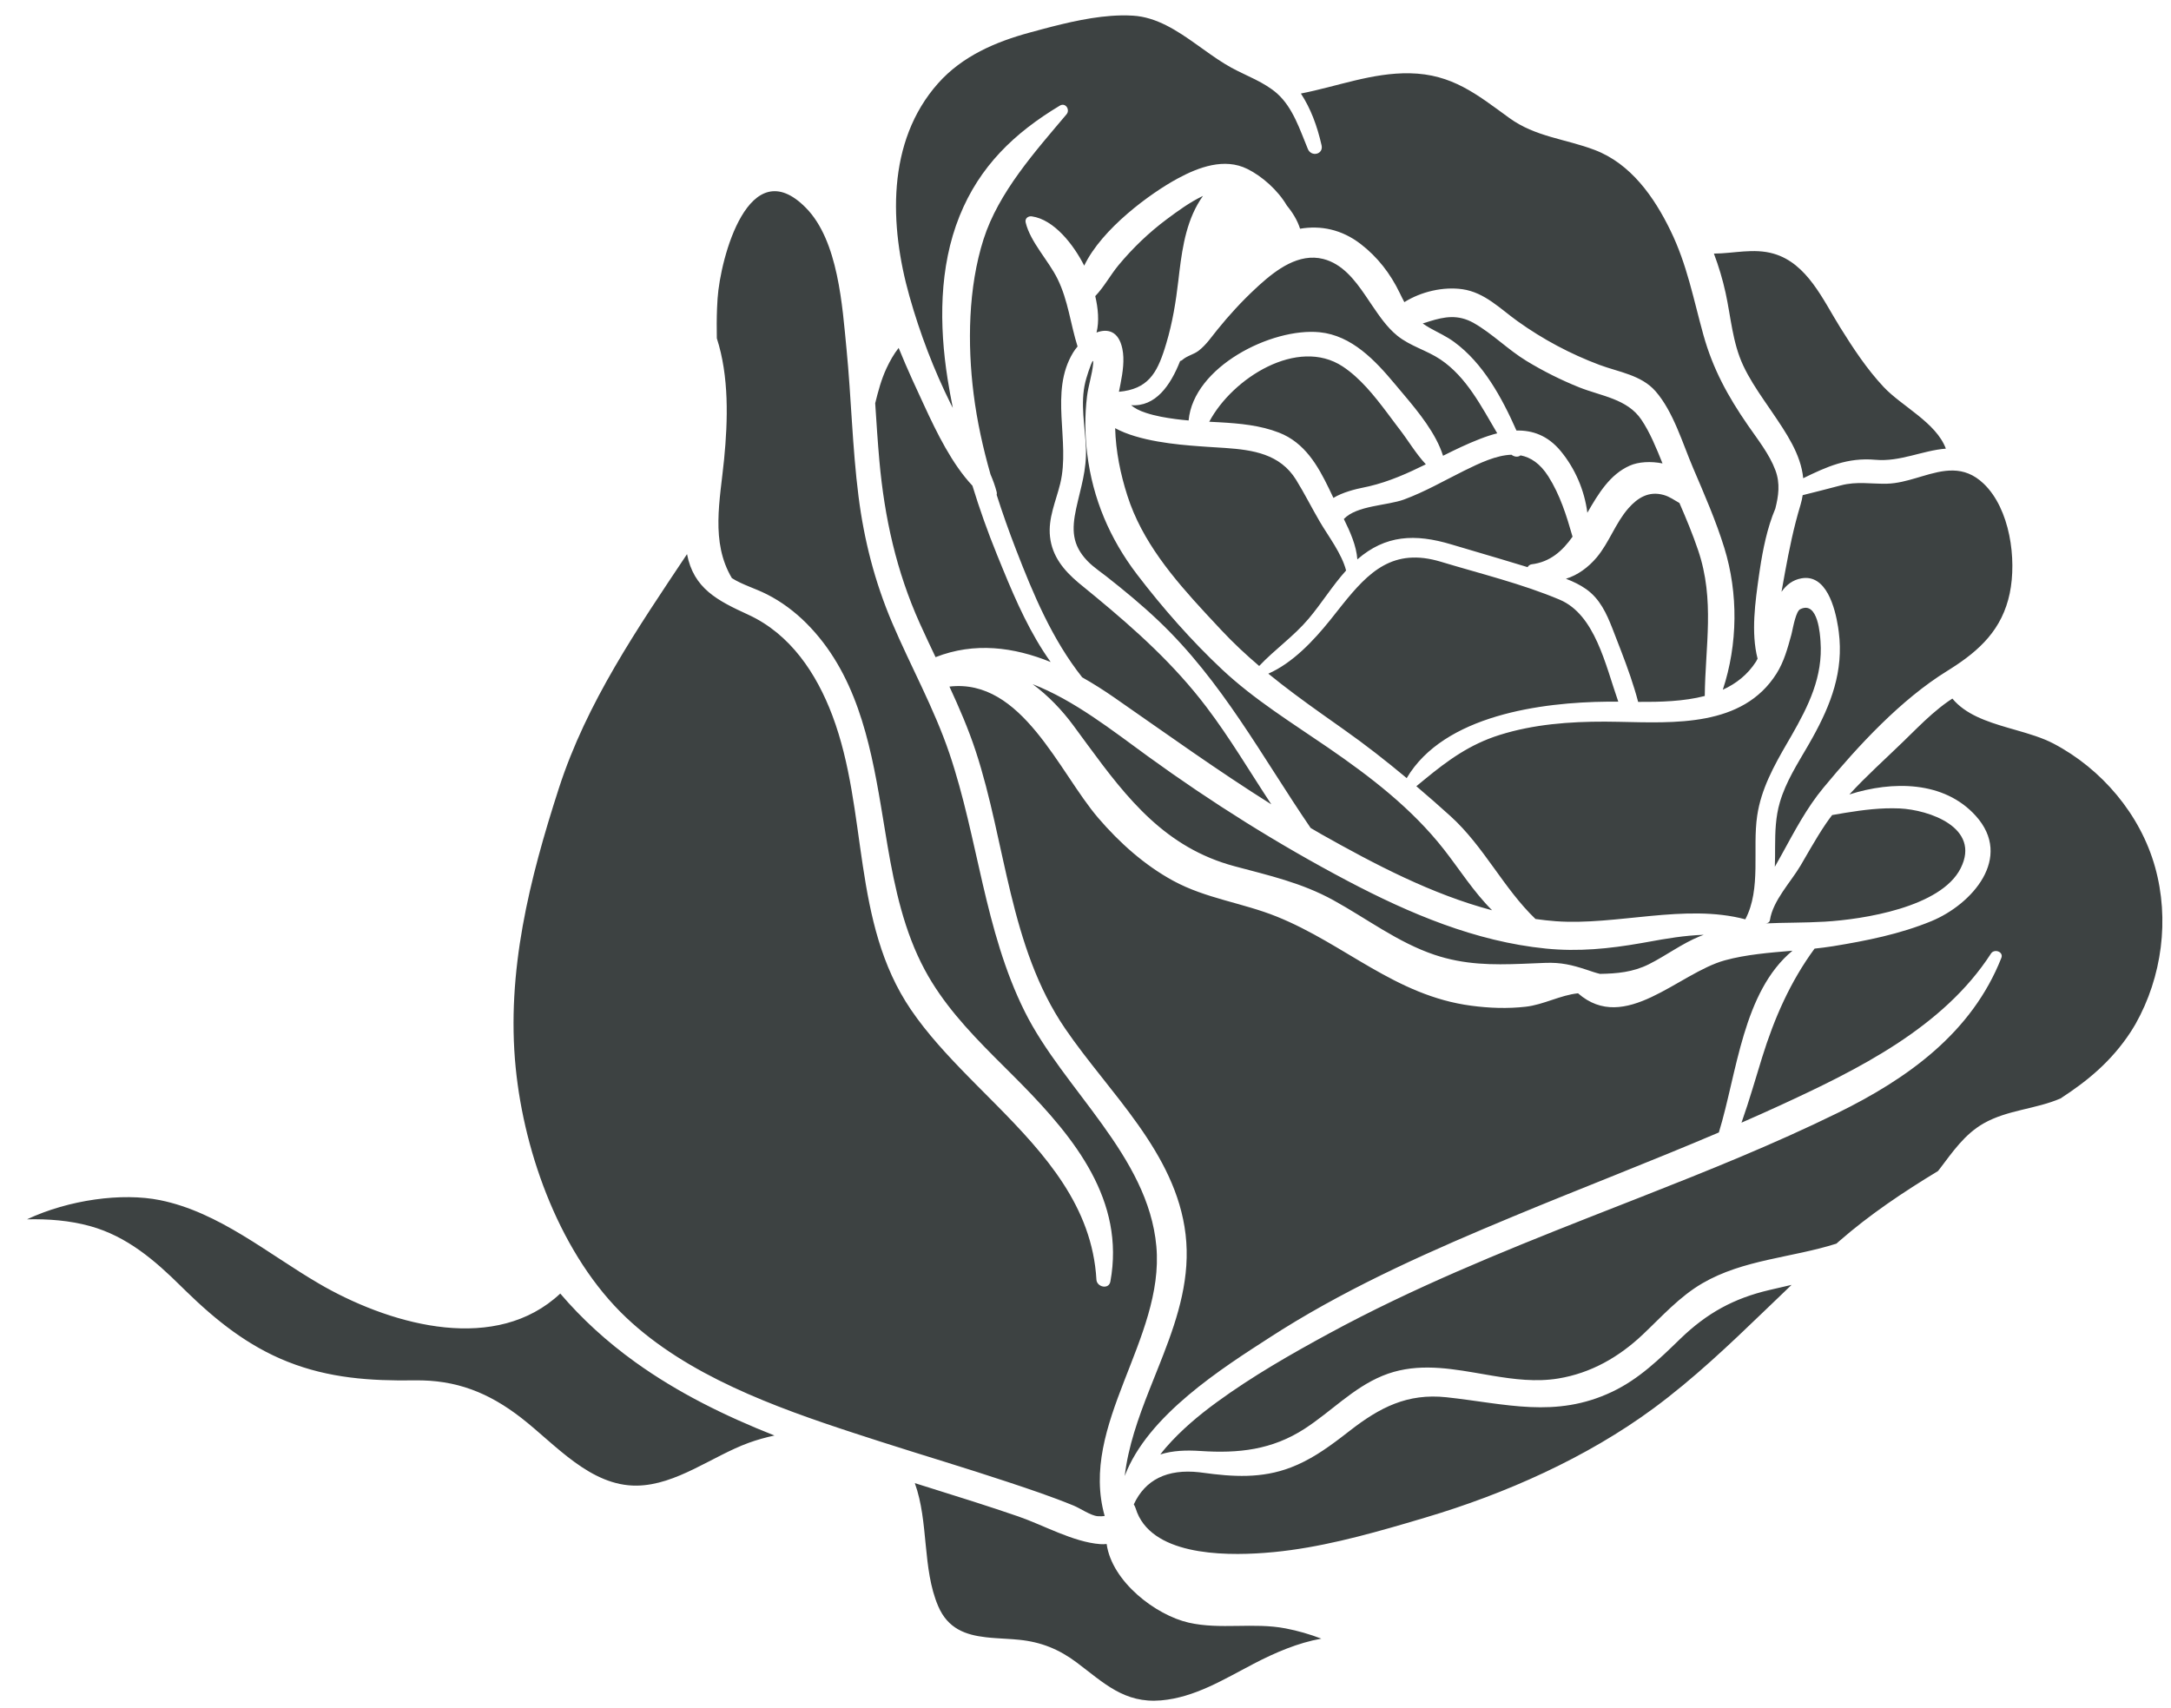 <?xml version="1.0" encoding="UTF-8"?>
<svg width="61px" height="48px" viewBox="0 0 61 48" version="1.1" xmlns="http://www.w3.org/2000/svg" xmlns:xlink="http://www.w3.org/1999/xlink">
    <title>55</title>
    <g id="页面-1" stroke="none" stroke-width="1" fill="none" fill-rule="evenodd">
        <g id="植物" transform="translate(-476, -560)" fill="#3D4242">
            <path d="M501.704,601.676 L502.119,601.806 C502.951,602.066 503.784,602.327 504.609,602.611 C505.328,602.859 506.151,603.331 506.912,603.39 C506.975,603.395 507.035,603.393 507.094,603.386 C507.24,604.441 508.469,605.385 509.402,605.597 C510.291,605.799 511.22,605.585 512.121,605.758 C512.469,605.825 512.803,605.922 513.127,606.046 C512.476,606.161 511.836,606.434 511.225,606.752 C510.395,607.184 509.574,607.699 508.621,607.781 C507.589,607.869 507.017,607.291 506.258,606.72 C505.761,606.346 505.255,606.14 504.636,606.078 L504.455,606.062 L503.982,606.032 L503.839,606.021 L503.702,606.007 C503.138,605.942 502.633,605.772 502.36,605.131 C501.909,604.075 502.099,602.763 501.704,601.676 Z M525.717,596.249 L526.339,596.105 L526.089,596.345 L525.589,596.825 C524.59,597.787 523.587,598.742 522.469,599.568 C520.584,600.96 518.291,601.979 516.051,602.643 L515.531,602.797 C514.311,603.154 513.059,603.49 511.798,603.613 L511.529,603.636 C510.319,603.727 508.312,603.691 507.911,602.39 C507.897,602.345 507.878,602.308 507.857,602.273 C508.178,601.579 508.795,601.271 509.699,601.371 L509.794,601.383 C510.644,601.5 511.449,601.55 512.269,601.236 C512.796,601.035 513.246,600.724 513.687,600.388 L513.927,600.203 C514.766,599.551 515.542,599.145 516.643,599.263 C518.303,599.442 519.702,599.869 521.302,599.107 C522.057,598.747 522.622,598.193 523.214,597.619 C523.957,596.901 524.711,596.484 525.717,596.249 Z M498.644,565.84 C499.556,566.765 499.667,568.604 499.786,569.817 C499.92,571.191 499.948,572.574 500.122,573.945 C500.278,575.178 500.58,576.352 501.066,577.496 C501.59,578.727 502.245,579.9 502.676,581.171 C503.485,583.56 503.658,586.149 504.794,588.428 C505.886,590.62 508.265,592.475 508.491,595.023 C508.723,597.628 506.312,600.033 507.039,602.599 C506.985,602.608 506.921,602.611 506.842,602.605 C506.645,602.589 506.356,602.385 506.168,602.308 C505.559,602.058 504.931,601.847 504.306,601.64 C503.13,601.249 501.942,600.896 500.762,600.517 L499.999,600.27 C497.749,599.535 495.311,598.646 493.597,597.026 C491.771,595.301 490.734,592.462 490.49,590.007 C490.222,587.303 490.878,584.703 491.703,582.15 C492.484,579.736 493.911,577.66 495.304,575.571 C495.49,576.539 496.163,576.878 497.02,577.271 C498.206,577.815 498.941,578.92 499.389,580.11 C500.403,582.806 499.918,585.908 501.595,588.372 C502.053,589.045 502.63,589.666 503.232,590.279 L503.445,590.495 L503.981,591.034 C505.371,592.442 506.689,593.903 506.807,595.958 C506.819,596.169 507.157,596.244 507.199,596.011 C507.616,593.738 506.199,591.988 504.705,590.466 L504.455,590.214 L503.929,589.689 C503.193,588.948 502.48,588.179 501.983,587.251 C501.407,586.179 501.144,584.968 500.939,583.773 L500.752,582.647 C500.441,580.794 500.033,578.892 498.657,577.513 C498.336,577.191 497.956,576.906 497.55,576.701 C497.215,576.531 496.855,576.431 496.564,576.245 C495.96,575.228 496.233,574.055 496.346,572.902 C496.453,571.807 496.487,570.573 496.141,569.505 C496.136,569.227 496.136,568.948 496.147,568.67 L496.162,568.392 C496.238,567.249 497.045,564.217 498.644,565.84 Z M476.758,594.263 C477.934,593.712 479.431,593.508 480.499,593.725 C482.155,594.061 483.53,595.235 484.958,596.067 L485.141,596.172 C487.1,597.261 489.949,598.03 491.742,596.349 C492.345,597.056 493.046,597.698 493.848,598.275 C495.049,599.139 496.38,599.792 497.761,600.338 C497.511,600.391 497.266,600.46 497.033,600.545 C496.018,600.915 495.004,601.731 493.896,601.746 C492.584,601.764 491.604,600.586 490.652,599.847 C489.733,599.133 488.819,598.77 487.647,598.788 C486.406,598.806 485.244,598.727 484.078,598.263 C482.96,597.818 482.071,597.104 481.223,596.278 L481.095,596.153 C480.351,595.415 479.567,594.741 478.536,594.455 C477.955,594.294 477.358,594.25 476.758,594.263 Z M506.858,582.985 C507.453,583.679 508.157,584.31 508.963,584.749 C509.882,585.25 510.916,585.369 511.876,585.757 C513.791,586.53 515.206,587.979 517.335,588.26 C517.845,588.328 518.354,588.347 518.867,588.289 C519.367,588.234 519.847,587.961 520.339,587.912 C521.657,589.064 523.161,587.344 524.465,586.985 C525.064,586.821 525.717,586.77 526.364,586.715 C524.968,587.874 524.809,590.148 524.296,591.822 C522.382,592.638 520.438,593.383 518.516,594.183 C516.296,595.106 514.07,596.085 512.025,597.361 L511.704,597.565 C510.341,598.444 508.243,599.771 507.602,601.476 C507.699,600.646 507.981,599.853 508.291,599.065 L508.584,598.328 L508.69,598.058 C509.109,596.974 509.452,595.876 509.312,594.685 C509.039,592.38 507.166,590.72 505.925,588.899 C504.357,586.597 504.263,583.685 503.415,581.106 C503.21,580.483 502.951,579.885 502.677,579.293 C504.715,579.055 505.75,581.692 506.858,582.985 Z M530.857,579.63 C531.225,580.074 531.816,580.274 532.418,580.45 L532.644,580.515 C533.019,580.623 533.389,580.732 533.699,580.895 C535.053,581.605 536.139,582.885 536.552,584.364 C536.963,585.831 536.749,587.452 536.002,588.777 C535.957,588.85 535.915,588.924 535.868,588.996 C535.323,589.826 534.661,590.368 533.897,590.866 C533.201,591.168 532.407,591.186 531.738,591.566 C531.197,591.873 530.861,592.374 530.493,592.856 L530.452,592.907 C529.485,593.493 528.546,594.119 527.672,594.881 L527.599,594.946 C526.348,595.344 524.982,595.389 523.829,596.063 C523.188,596.437 522.695,596.993 522.161,597.498 C521.489,598.134 520.703,598.585 519.782,598.736 C519.166,598.837 518.55,598.76 517.936,598.658 L517.417,598.569 C516.553,598.422 515.693,598.31 514.842,598.661 C514.013,599.004 513.4,599.666 512.658,600.147 C511.739,600.743 510.796,600.844 509.734,600.773 C509.326,600.746 508.948,600.76 508.602,600.87 C508.653,600.804 508.705,600.738 508.762,600.673 C509.181,600.192 509.675,599.776 510.189,599.401 C511.185,598.674 512.268,598.053 513.351,597.466 C515.684,596.199 518.146,595.196 520.613,594.223 L522.131,593.627 C523.987,592.897 525.841,592.153 527.63,591.275 C529.599,590.308 531.401,589.024 532.233,586.918 C532.302,586.743 532.035,586.651 531.942,586.795 C530.597,588.877 528.198,590.056 526.015,591.062 C525.655,591.228 525.294,591.388 524.931,591.547 L524.944,591.512 C525.154,590.918 525.326,590.309 525.513,589.708 C525.854,588.612 526.302,587.586 526.985,586.656 C527.159,586.637 527.332,586.616 527.501,586.589 C528.442,586.435 529.377,586.25 530.263,585.886 C531.406,585.416 532.578,584.101 531.512,582.923 C530.621,581.938 529.172,581.939 527.963,582.324 C528.435,581.809 528.963,581.338 529.458,580.857 L529.867,580.457 C530.141,580.19 530.423,579.931 530.736,579.711 C530.776,579.684 530.816,579.657 530.857,579.63 Z M505.015,579.225 C506.182,579.677 507.25,580.524 508.258,581.256 C510.041,582.549 511.915,583.725 513.863,584.753 C515.605,585.671 517.459,586.457 519.436,586.655 C520.348,586.747 521.217,586.659 522.107,586.503 L522.299,586.469 C522.819,586.373 523.343,586.285 523.872,586.268 C523.836,586.282 523.801,586.294 523.766,586.308 C523.254,586.516 522.821,586.849 522.33,587.095 C521.882,587.32 521.427,587.358 520.955,587.366 C520.895,587.35 520.835,587.335 520.776,587.315 L520.559,587.243 C520.176,587.118 519.864,587.039 519.412,587.057 L518.774,587.083 C517.938,587.115 517.148,587.113 516.304,586.829 C515.275,586.482 514.406,585.814 513.463,585.295 C512.571,584.805 511.665,584.603 510.69,584.342 C508.749,583.824 507.67,582.442 506.564,580.937 L506.156,580.382 C505.846,579.961 505.455,579.549 505.015,579.225 Z M529.182,582.713 L529.371,582.717 C530.199,582.754 531.665,583.254 531.09,584.398 C530.539,585.496 528.348,585.836 527.269,585.899 C526.692,585.933 526.143,585.922 525.599,585.948 C525.66,585.949 525.721,585.92 525.731,585.854 C525.814,585.305 526.317,584.788 526.594,584.318 L526.872,583.839 C527.012,583.6 527.155,583.363 527.311,583.134 C527.364,583.055 527.422,582.979 527.479,582.903 C527.977,582.816 528.486,582.731 528.993,582.715 L529.182,582.713 Z M527.152,578.021 C527.225,579.016 526.811,579.842 526.337,580.67 L526.217,580.877 C525.843,581.521 525.483,582.175 525.373,582.921 C525.234,583.856 525.493,584.975 525.039,585.833 C523.347,585.382 521.42,586.012 519.71,585.886 C519.52,585.872 519.332,585.85 519.144,585.824 C518.241,584.957 517.7,583.792 516.759,582.937 C516.442,582.649 516.121,582.369 515.796,582.093 L516.038,581.894 C516.677,581.37 517.292,580.917 518.136,580.652 C519.091,580.352 520.098,580.276 521.095,580.278 L521.476,580.283 C523.037,580.313 524.965,580.437 525.917,578.926 C526.127,578.592 526.227,578.218 526.331,577.842 L526.348,577.771 C526.39,577.58 526.467,577.176 526.58,577.12 C527.09,576.864 527.141,577.872 527.152,578.021 Z M506.715,570.221 C506.687,570.523 506.581,570.831 506.543,571.136 C506.476,571.677 506.482,572.219 506.549,572.76 C506.704,574.013 507.182,575.137 507.947,576.14 C508.665,577.08 509.478,578.006 510.341,578.815 C511.242,579.659 512.298,580.31 513.312,581.006 C514.51,581.829 515.664,582.714 516.566,583.863 C516.997,584.412 517.409,585.067 517.925,585.579 C516.232,585.131 514.632,584.289 513.122,583.439 C513.022,583.382 512.925,583.323 512.826,583.266 C511.451,581.252 510.34,579.142 508.546,577.439 C508.08,576.996 507.586,576.589 507.079,576.191 L506.863,576.028 C506.754,575.945 506.647,575.86 506.554,575.763 C506.119,575.31 506.111,574.879 506.238,574.289 C506.368,573.691 506.534,573.218 506.512,572.595 C506.49,571.978 506.346,571.344 506.496,570.732 L506.523,570.632 C506.593,570.394 506.739,569.968 506.715,570.221 Z M531.735,573.59 C532.478,574.299 532.668,575.714 532.469,576.672 C532.258,577.683 531.629,578.273 530.803,578.796 L530.714,578.852 C529.406,579.66 528.214,580.953 527.237,582.132 C526.762,582.704 526.421,583.36 526.064,584.008 L525.869,584.356 C525.873,584.263 525.874,584.169 525.875,584.075 L525.876,583.795 C525.878,583.375 525.888,582.958 526.01,582.544 C526.177,581.971 526.507,581.459 526.804,580.947 L526.926,580.732 C527.443,579.801 527.808,578.86 527.665,577.756 L527.646,577.62 C527.559,577.069 527.312,576.128 526.618,576.251 C526.369,576.295 526.192,576.436 526.056,576.63 L526.154,576.085 C526.271,575.449 526.399,574.816 526.591,574.184 C526.619,574.093 526.637,574.003 526.651,573.914 C527.009,573.825 527.363,573.735 527.721,573.64 C528.172,573.52 528.569,573.602 529.019,573.592 C529.302,573.585 529.582,573.509 529.859,573.427 L529.997,573.386 C530.594,573.209 531.176,573.057 531.735,573.59 Z M507.667,560.433 L507.834,560.44 C508.495,560.48 509.068,560.856 509.622,561.251 L509.817,561.39 C510.077,561.576 510.334,561.757 510.597,561.901 C511.022,562.133 511.527,562.308 511.89,562.633 C512.332,563.031 512.527,563.655 512.748,564.187 C512.844,564.419 513.192,564.339 513.133,564.082 C513.008,563.532 512.827,563.048 512.552,562.628 C513.572,562.43 514.553,562.04 515.611,562.059 C516.801,562.081 517.494,562.651 518.405,563.313 C519.14,563.848 519.977,563.899 520.802,564.212 C521.821,564.597 522.479,565.537 522.938,566.482 C523.404,567.437 523.581,568.402 523.862,569.413 C524.129,570.37 524.551,571.139 525.114,571.953 C525.384,572.345 525.718,572.763 525.885,573.215 C526.024,573.587 525.972,573.938 525.882,574.293 C525.653,574.834 525.531,575.448 525.447,576.009 L525.422,576.176 C525.32,576.9 525.194,577.771 525.384,578.509 C525.37,578.536 525.357,578.565 525.341,578.59 C525.103,578.961 524.78,579.211 524.407,579.381 C524.829,578.106 524.843,576.67 524.45,575.398 C524.213,574.631 523.887,573.888 523.572,573.15 C523.276,572.458 523.018,571.566 522.516,570.993 C522.115,570.536 521.487,570.457 520.943,570.254 C520.128,569.949 519.351,569.535 518.643,569.028 C518.15,568.675 517.716,568.217 517.09,568.127 C516.552,568.051 515.934,568.193 515.459,568.49 C515.417,568.411 515.374,568.327 515.328,568.23 C515.069,567.692 514.708,567.223 514.231,566.856 C513.693,566.442 513.105,566.33 512.529,566.427 C512.454,566.191 512.321,565.973 512.159,565.778 C511.904,565.342 511.459,564.95 511.045,564.746 C510.401,564.429 509.681,564.696 509.09,565.016 C508.332,565.425 506.959,566.425 506.464,567.465 C506.165,566.874 505.617,566.169 504.992,566.08 C504.887,566.065 504.791,566.139 504.819,566.253 C504.952,566.804 505.457,567.314 505.714,567.836 C506.015,568.449 506.076,569.098 506.277,569.736 C506.23,569.792 506.187,569.849 506.152,569.907 C505.475,571.024 506.08,572.392 505.79,573.589 C505.669,574.085 505.445,574.56 505.503,575.083 C505.564,575.634 505.891,576.027 506.299,576.372 L506.795,576.779 C507.927,577.716 508.993,578.675 509.894,579.862 C510.559,580.737 511.116,581.685 511.721,582.602 C510.21,581.654 508.771,580.616 507.3,579.595 C507.013,579.396 506.714,579.206 506.407,579.033 C505.564,577.969 505.034,576.701 504.547,575.442 C504.352,574.937 504.169,574.424 504.004,573.905 C504.01,573.88 504.012,573.854 504.005,573.828 C503.962,573.66 503.902,573.494 503.831,573.33 C503.619,572.589 503.453,571.836 503.357,571.074 C503.18,569.672 503.203,568.079 503.635,566.724 C504.058,565.4 505.086,564.258 505.967,563.212 C506.075,563.084 505.939,562.872 505.779,562.968 C504.504,563.733 503.524,564.671 502.96,566.074 C502.383,567.509 502.388,569.141 502.625,570.647 C502.668,570.921 502.718,571.192 502.772,571.461 C502.754,571.427 502.735,571.392 502.718,571.358 C502.235,570.383 501.851,569.378 501.555,568.33 C500.994,566.348 500.9,563.981 502.36,562.339 C503.037,561.578 503.971,561.176 504.936,560.914 L505.284,560.82 C505.993,560.631 506.769,560.447 507.498,560.433 L507.667,560.433 Z M516.488,575.786 C517.581,576.117 518.773,576.407 519.823,576.851 C520.818,577.272 521.106,578.676 521.47,579.717 L521.363,579.717 L521.157,579.717 C519.328,579.735 516.574,580.089 515.525,581.865 C514.954,581.389 514.37,580.93 513.758,580.499 L513.137,580.059 C512.623,579.693 512.12,579.325 511.637,578.93 C512.323,578.628 512.909,578.002 513.372,577.427 L513.714,576.996 C514.455,576.072 515.145,575.379 516.488,575.786 Z M522.74,573.907 C522.914,573.954 523.043,574.055 523.188,574.134 C523.378,574.572 523.562,575.013 523.714,575.464 C524.188,576.864 523.913,578.153 523.9,579.557 C523.306,579.711 522.645,579.727 522.028,579.723 C521.902,579.243 521.731,578.766 521.552,578.299 L521.303,577.655 C521.138,577.235 520.953,576.83 520.572,576.558 C520.399,576.435 520.204,576.341 519.999,576.263 C520.324,576.165 520.629,575.943 520.864,575.663 C521.217,575.241 521.391,574.696 521.755,574.282 C522.015,573.986 522.328,573.793 522.74,573.907 Z M507.333,572.032 C508.004,572.398 509.067,572.494 509.686,572.539 L509.912,572.555 C510.027,572.563 510.142,572.57 510.257,572.577 L510.43,572.588 C511.207,572.643 511.965,572.756 512.415,573.479 C512.654,573.865 512.858,574.275 513.088,574.667 C513.322,575.066 513.702,575.559 513.822,576.031 C513.438,576.456 513.134,576.955 512.765,577.391 C512.347,577.885 511.817,578.25 511.38,578.714 C511.012,578.4 510.656,578.07 510.317,577.707 L509.865,577.222 C508.962,576.244 508.085,575.208 507.677,573.929 C507.479,573.312 507.352,572.679 507.333,572.032 Z M501.25,569.777 C501.372,570.077 501.501,570.374 501.634,570.669 L501.97,571.399 C502.32,572.157 502.752,573.044 503.323,573.648 C503.523,574.302 503.753,574.948 504.014,575.589 L504.183,576.003 C504.553,576.904 504.956,577.814 505.521,578.603 C504.488,578.183 503.384,578.036 502.287,578.466 C502.137,578.15 501.987,577.834 501.843,577.514 C501.185,576.049 500.853,574.55 500.709,572.954 C500.661,572.414 500.626,571.872 500.591,571.331 C500.674,570.998 500.76,570.666 500.909,570.348 C501.003,570.148 501.112,569.95 501.25,569.777 Z M518.469,572.778 C518.542,572.835 518.648,572.856 518.724,572.796 C519.009,572.851 519.275,573.025 519.505,573.387 C519.835,573.908 520.017,574.493 520.185,575.081 C519.901,575.48 519.559,575.793 519.033,575.857 C518.988,575.863 518.944,575.896 518.922,575.937 L518.191,575.716 L516.775,575.297 C515.76,574.993 514.93,575.03 514.138,575.719 C514.113,575.341 513.938,574.946 513.759,574.584 C514.122,574.201 514.972,574.211 515.45,574.036 C516.038,573.819 516.578,573.506 517.137,573.228 C517.587,573.006 518.045,572.791 518.469,572.778 Z M517.409,569.077 C517.929,569.372 518.373,569.828 518.89,570.142 C519.362,570.429 519.857,570.677 520.369,570.883 C520.992,571.132 521.723,571.206 522.119,571.793 C522.36,572.15 522.541,572.595 522.713,573.022 C522.385,572.957 522.038,572.976 521.796,573.083 C521.236,573.329 520.912,573.869 520.601,574.408 C520.52,573.776 520.257,573.164 519.849,572.671 C519.491,572.241 519.067,572.088 518.609,572.098 C518.199,571.17 517.67,570.203 516.858,569.609 C516.644,569.452 516.414,569.35 516.184,569.221 C516.105,569.177 516.038,569.133 515.975,569.089 L516.176,569.026 C516.575,568.904 516.964,568.824 517.409,569.077 Z M513.725,570.297 C514.215,570.62 514.609,571.113 514.973,571.596 L515.241,571.954 L515.329,572.069 C515.569,572.381 515.786,572.752 516.063,573.047 C515.554,573.298 515.039,573.53 514.472,573.664 L514.301,573.701 C514.088,573.743 513.72,573.835 513.466,573.991 L513.343,573.733 C513.024,573.073 512.656,572.438 511.94,572.158 C511.412,571.951 510.839,571.899 510.264,571.866 L509.977,571.851 C510.629,570.622 512.46,569.466 513.725,570.297 Z M525.834,567.128 C526.779,567.4 527.221,568.426 527.704,569.199 C528.07,569.786 528.452,570.368 528.926,570.874 C529.436,571.418 530.4,571.872 530.674,572.607 C530.014,572.658 529.39,572.982 528.696,572.92 C527.908,572.85 527.326,573.116 526.666,573.438 C526.601,572.761 526.187,572.162 525.78,571.563 L525.565,571.249 C525.35,570.934 525.141,570.615 524.979,570.269 C524.677,569.62 524.636,568.918 524.485,568.228 C524.402,567.849 524.291,567.482 524.157,567.126 C524.707,567.124 525.278,566.967 525.834,567.128 Z M513.181,567.277 C513.711,567.412 514.059,567.857 514.357,568.292 L514.54,568.563 C514.751,568.872 514.964,569.191 515.257,569.43 C515.623,569.728 516.087,569.841 516.476,570.103 C517.207,570.595 517.621,571.419 518.069,572.176 C517.91,572.216 517.75,572.269 517.588,572.332 C517.228,572.471 516.885,572.637 516.546,572.807 C516.352,572.187 515.861,571.583 515.436,571.08 L515.192,570.79 C514.643,570.132 513.983,569.426 513.078,569.336 C511.726,569.203 509.533,570.306 509.397,571.815 C509.277,571.805 509.158,571.792 509.04,571.777 C508.755,571.739 508.474,571.692 508.2,571.602 C507.996,571.536 507.877,571.466 507.781,571.386 C508.464,571.435 508.884,570.841 509.159,570.145 C509.18,570.14 509.2,570.132 509.217,570.117 C509.357,569.992 509.54,569.964 509.683,569.852 C509.898,569.683 510.032,569.477 510.203,569.267 C510.533,568.858 510.891,568.468 511.276,568.11 L511.381,568.013 C511.865,567.576 512.494,567.103 513.181,567.277 Z M509.801,565.505 C509.357,566.124 509.229,566.892 509.138,567.637 L509.109,567.884 C509.039,568.484 508.944,569.07 508.77,569.649 L508.725,569.796 C508.504,570.491 508.248,570.937 507.439,571.009 L507.481,570.801 C507.549,570.454 507.6,570.108 507.535,569.798 C507.431,569.301 507.121,569.226 506.81,569.344 C506.889,569.03 506.854,568.66 506.774,568.321 C507.021,568.064 507.197,567.732 507.425,567.455 C507.829,566.968 508.285,566.531 508.793,566.153 C509.081,565.939 509.432,565.68 509.801,565.505 Z" id="55"></path>
        </g>
    </g>
</svg>